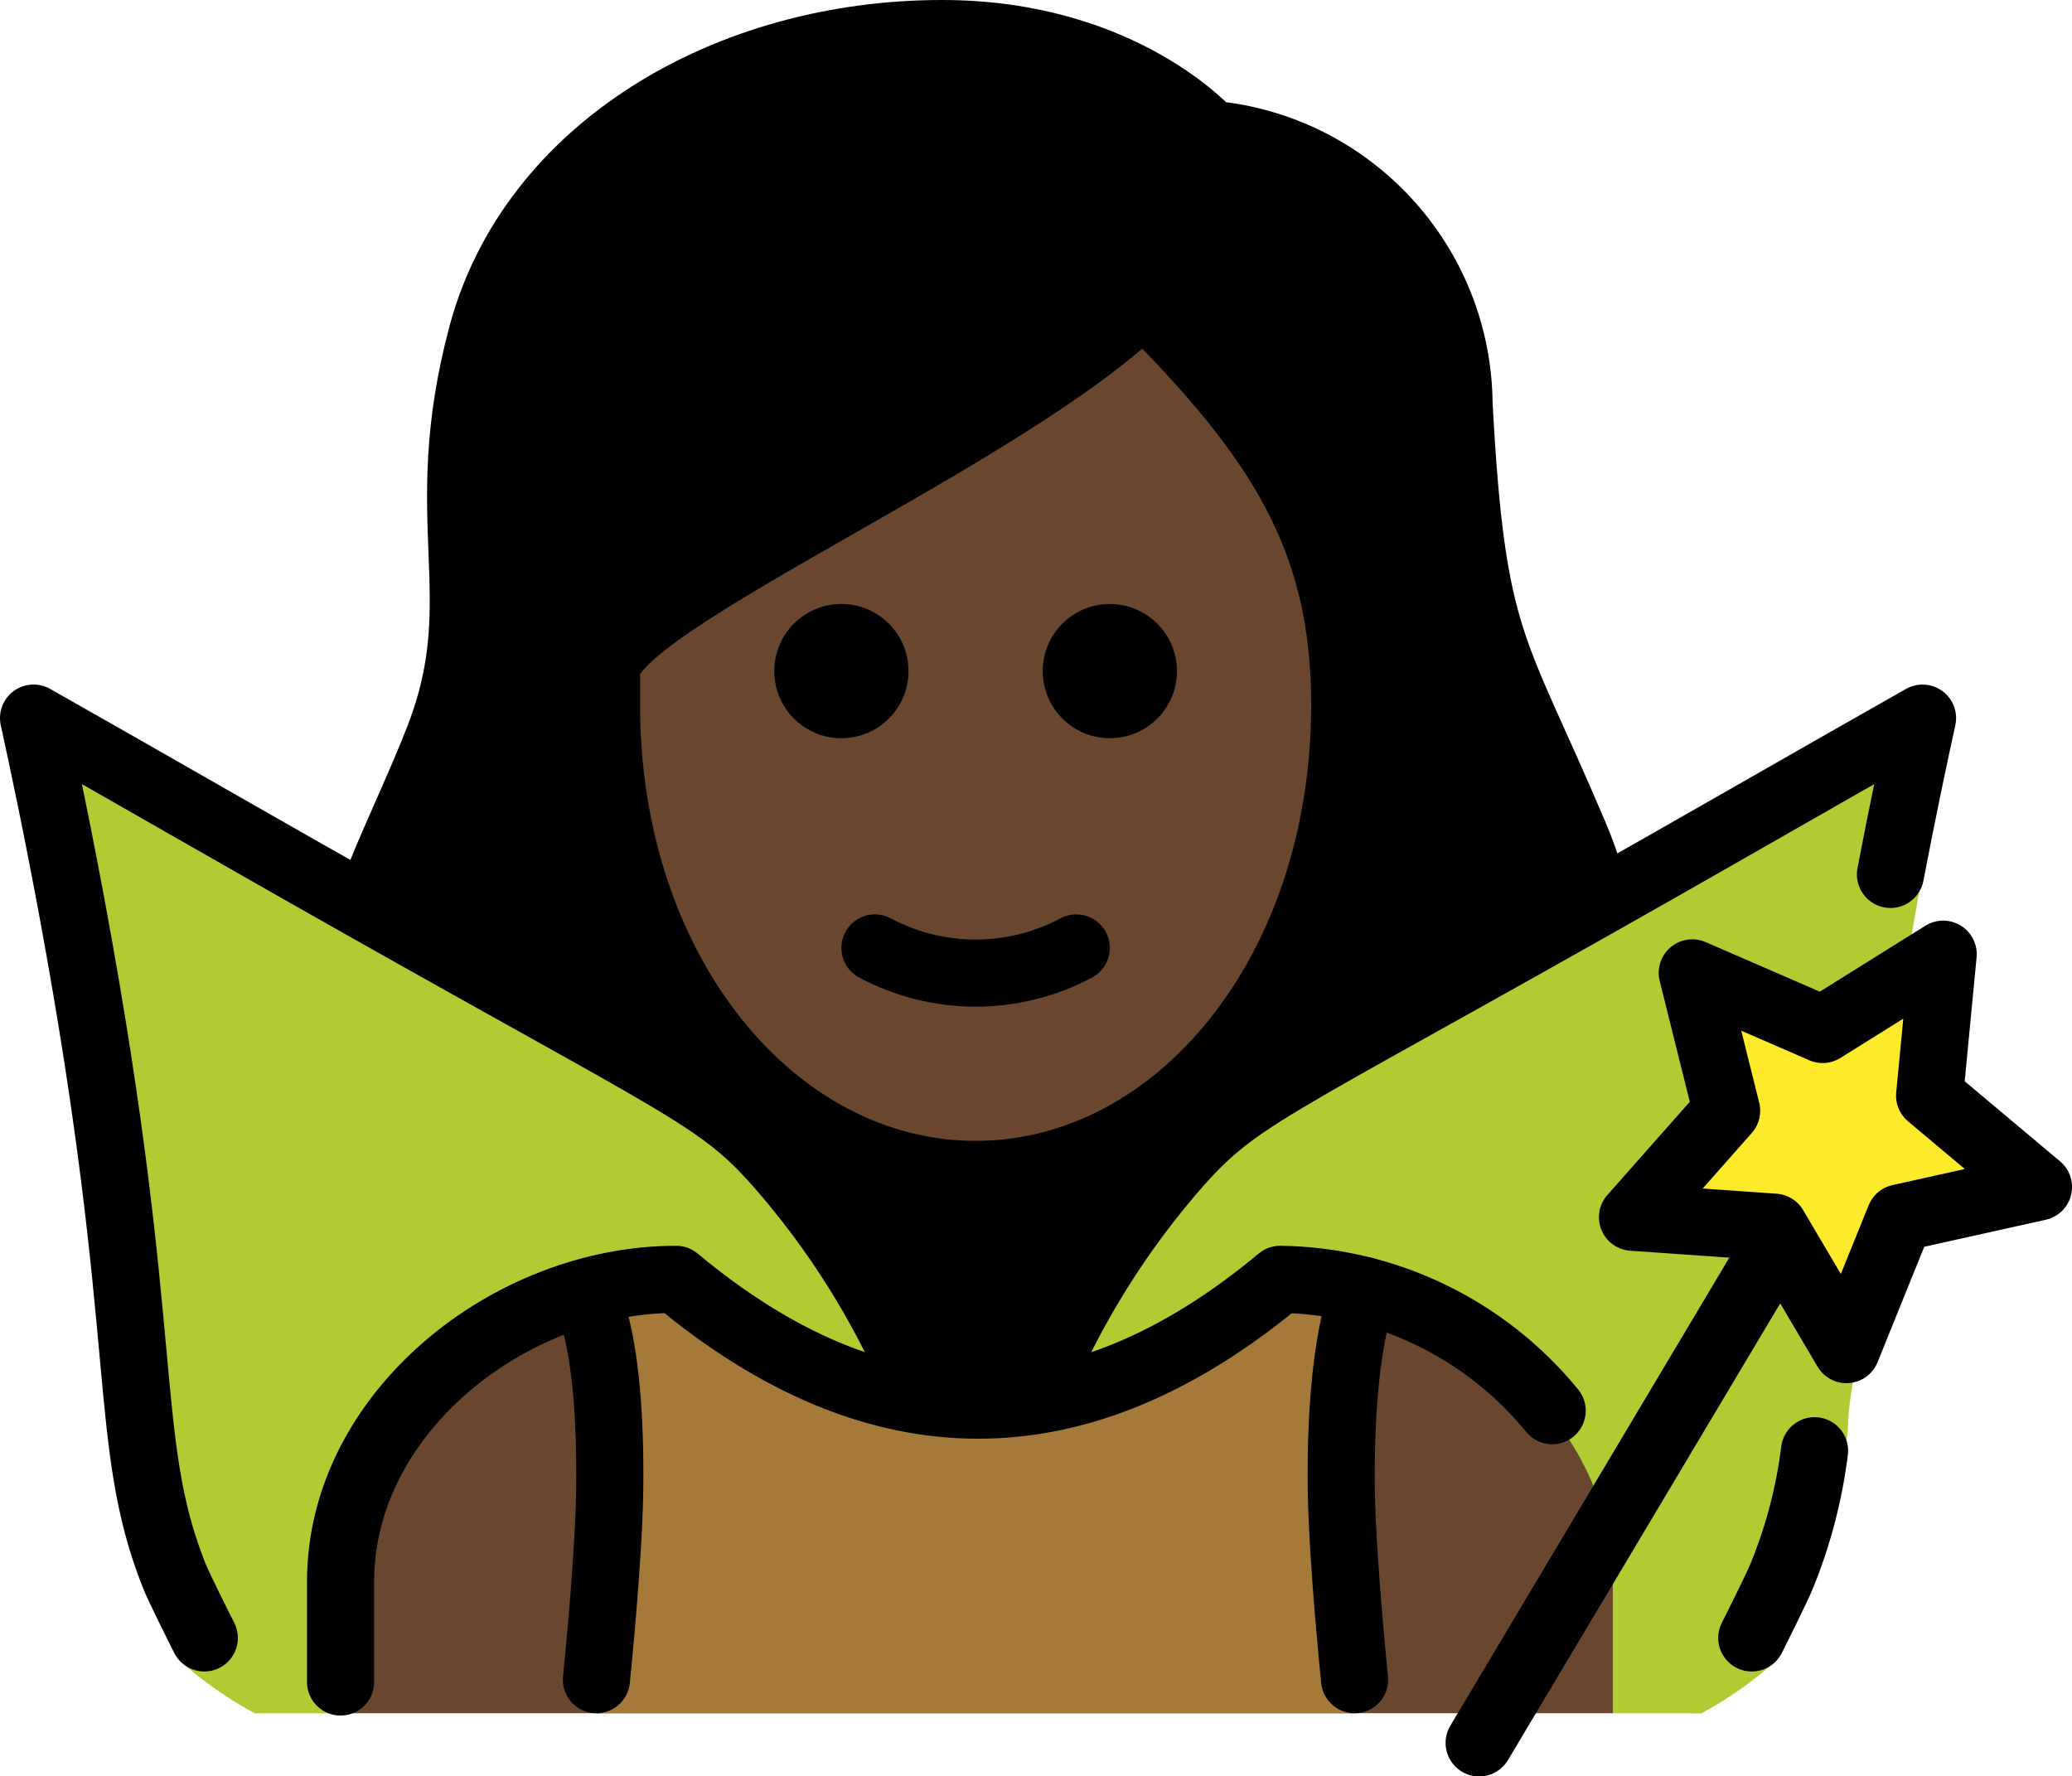 <?xml version="1.0" encoding="UTF-8" standalone="no"?>
<svg
   id="emoji"
   viewBox="0 0 61.745 52.94"
   version="1.1"
   sodipodi:docname="1f9da-1f3ff-200d-2640-fe0f.svg"
   width="61.745"
   height="52.94"
   xmlns:inkscape="http://www.inkscape.org/namespaces/inkscape"
   xmlns:sodipodi="http://sodipodi.sourceforge.net/DTD/sodipodi-0.dtd"
   xmlns="http://www.w3.org/2000/svg"
   xmlns:svg="http://www.w3.org/2000/svg">
  <defs
     id="defs17" />
  <sodipodi:namedview
     id="namedview17"
     pagecolor="#ffffff"
     bordercolor="#000000"
     borderopacity="0.25"
     inkscape:showpageshadow="2"
     inkscape:pageopacity="0.0"
     inkscape:pagecheckerboard="0"
     inkscape:deskcolor="#d1d1d1" />
  <g
     id="hair"
     transform="translate(-6.927,-9.942)">
    <path
       fill="#000000"
       d="m 18.155,47.378 c 1.123,1.019 2.339,1.929 3.633,2.719 1.557,-1.184 3.414,-1.908 5.361,-2.09 6.209,5.013 12.495,5.013 18.7,0 1.514,0.112 2.97,0.635 4.209,1.513 1.053,-0.693 2.047,-1.472 2.972,-2.33 1.188,-0.715 3.125,-8.282 0.392,-13.025 -0.439,-0.853 -0.825,-1.733 -1.157,-2.633 -1.473,-3.27 -2.023,-4.493 -2.349,-10.524 0.027,-3.693 -3.794,-6.784 -7.475,-7.093 -0.266,-0.018 -0.514,-0.142 -0.689,-0.343 -0.093,-0.1 -2.408,-2.655 -7.243,-2.655 -6.2,0 -11.441,3.382 -12.743,8.226 -0.534,2.012 -0.725,4.1 -0.565,6.176 0.204,2.019 -0.056,4.058 -0.761,5.961 -0.248,0.756 -0.627,1.463 -1.119,2.088 -3.772,4.42 -0.975,14.303 -1.167,14.01 z"
       id="path1" />
  </g>
  <g
     id="skin"
     transform="translate(-6.927,-9.942)">
    <path
       fill="#6a462f"
       d="m 25.575,29.483 v 0.957 c 0,7.649 4.609,13.643 10.494,13.643 5.885,0 10.494,-5.993 10.494,-13.643 0,-4.653 -1.778,-7.515 -5.284,-11.134 -2.83,2.171 -5.837,4.101 -8.988,5.772 -2.647,1.515 -6.255,3.57 -6.715,4.406 z"
       id="path2" />
    <path
       fill="#6a462f"
       d="m 17,61 v -4 c 0,-4.994 5.008,-9 10,-9 6,5 12,5 18,0 4.994,0 10,4.006 10,9 v 4"
       id="path3" />
  </g>
  <g
     id="color"
     transform="translate(-6.927,-9.942)">
    <path
       fill="#b1cc33"
       d="m 64.221,31.343 c -0.28,1.27 0.306,2.992 -0.154,5.472 -0.46,2.52 -0.669,4.431 -1.05,7.761 -0.67,6.01 -1.032,6.952 -1.022,7.952 -0.042,1.03 -1.508,5.148 -1.765,6.146 -0.049,0.18 -0.116,0.354 -0.2,0.52 -0.051,0.084 -0.107,0.164 -0.17,0.24 -0.681,0.607 -1.429,1.133 -2.23,1.57 L 55,61 v -3.833 c 0,-4.99 -4.929,-9.004 -9.929,-9.004 -2.118,1.904 -4.732,3.17 -7.54,3.65 0.986,-2.687 2.522,-5.14 4.51,-7.2 1.35,-1.35 6.54,-4.33 16.87,-10.25 2.22,-1.27 4.06,-2.32 5.31,-3.02 z"
       id="path4" />
    <path
       fill="#b1cc33"
       d="m 34.621,51.813 c -2.812,-0.475 -5.431,-1.742 -7.55,-3.65 -4.99,0 -10,4.01 -10,9 v 3.84 h -2.55 c -0.805,-0.435 -1.557,-0.962 -2.24,-1.57 -0.057,-0.077 -0.111,-0.157 -0.16,-0.24 -0.094,-0.162 -0.161,-0.337 -0.2,-0.52 -0.263,-0.997 -0.417,-2.02 -0.46,-3.05 0.02,-1 -0.38,-4 -1.05,-10.01 -0.37,-3.33 -0.85,-5.98 -1.32,-8.5 -0.46,-2.48 -0.88,-4.5 -1.16,-5.77 1.24,0.7 3.08,1.75 5.3,3.02 10.33,5.92 15.52,8.9 16.87,10.25 1.891,1.96 3.376,4.274 4.37,6.81 z"
       id="path5" />
    <polygon
       fill="#fcea2b"
       points="55.575,46.218 58.38,43.045 57.356,38.935 61.241,40.622 64.833,38.378 64.429,42.594 67.673,45.317 63.539,46.236 61.951,50.163 59.8,46.514 "
       id="polygon5" />
    <path
       fill="#a57939"
       d="m 24.7,61 c 0.198,-1.948 0.383,-5.337 0.397,-6.69 0.048,-4.497 -0.797,-5.839 -0.797,-5.839 0.904,-0.262 1.841,-0.403 2.777,-0.403 6,5 12,5 18,0 0.858,0.012 1.701,0.127 2.514,0.336 l 6e-4,2e-4 c 0,0 -0.742,1.409 -0.694,5.905 0.015,1.353 0.199,4.742 0.397,6.69"
       id="path6" />
  </g>
  <g
     id="line"
     transform="translate(-6.927,-9.942)">
    <path
       fill="none"
       stroke="#000000"
       stroke-linecap="round"
       stroke-linejoin="round"
       stroke-width="2"
       d="m 54.345,36.233 c -0.139,-0.488 -0.309,-0.966 -0.51,-1.432 -2.404,-5.67 -3.042,-5.643 -3.429,-12.822 -0.032,-4.186 -3.236,-7.663 -7.405,-8.037 0,0 -2.6,-3 -8,-3 -6.432,0 -12.23,3.466 -13.709,8.966 -1.5,5.583 0.345,7.834 -1.291,12.034 -0.622,1.598 -1.396,3.147 -1.993,4.729"
       id="path7" />
    <path
       d="m 42,29.942 c 0,1.105 -0.895,2 -2,2 -1.105,0 -2,-0.895 -2,-2 0,-1.105 0.895,-2 2,-2 1.105,0 2,0.895 2,2"
       id="path8" />
    <path
       d="m 34,29.942 c 0,1.105 -0.895,2 -2,2 -1.105,0 -2,-0.895 -2,-2 0,-1.105 0.895,-2 2,-2 1.105,0 2,0.895 2,2"
       id="path9" />
    <path
       fill="none"
       stroke="#000000"
       stroke-linejoin="round"
       stroke-width="2"
       d="m 25,30.942 c 0,8 5,14 11,14 6,0 11,-6 11,-14 0,-5 -2,-8 -6,-12 -4,4 -16,9 -16,11 z"
       id="path10" />
    <path
       fill="none"
       stroke="#000000"
       stroke-linecap="round"
       stroke-linejoin="round"
       stroke-width="2"
       d="m 33,38.192 c 1.875,1 4.125,1 6,0"
       id="path11" />
    <path
       fill="none"
       stroke="#000000"
       stroke-linecap="round"
       stroke-linejoin="round"
       stroke-width="2"
       d="m 37.793,51.449 c 1.031,-2.496 2.467,-4.805 4.25,-6.833 1.983,-2.229 2.903,-2.25 16.867,-10.248 2.225,-1.274 4.066,-2.321 5.308,-3.025 -0.236,1.077 -0.579,2.685 -0.956,4.658"
       id="path12" />
    <path
       fill="none"
       stroke="#000000"
       stroke-linecap="round"
       stroke-linejoin="round"
       stroke-width="2"
       d="m 59.129,58.755 c 0.097,-0.188 0.762,-1.512 0.907,-1.88 0.482,-1.186 0.806,-2.43 0.964,-3.699"
       id="path13" />
    <path
       fill="none"
       stroke="#000000"
       stroke-linecap="round"
       stroke-linejoin="round"
       stroke-width="2"
       d="m 13.015,58.755 c -0.097,-0.188 -0.762,-1.512 -0.907,-1.88 -1.587,-4.025 -0.647,-6.937 -3.015,-19.759 -0.459,-2.484 -0.887,-4.5 -1.166,-5.774 1.243,0.705 3.084,1.751 5.308,3.025 13.963,7.998 14.884,8.019 16.867,10.248 1.727,1.963 3.128,4.191 4.15,6.598"
       id="path14" />
    <line
       x1="59.434"
       x2="51.005"
       y1="47.742"
       y2="61.883"
       fill="none"
       stroke="#000000"
       stroke-linecap="round"
       stroke-linejoin="round"
       stroke-width="2"
       id="line14" />
    <polygon
       fill="none"
       stroke="#000000"
       stroke-linecap="round"
       stroke-linejoin="round"
       stroke-width="2"
       points="55.575,46.218 58.38,43.045 57.356,38.935 61.241,40.622 64.833,38.378 64.429,42.594 67.673,45.317 63.539,46.236 61.951,50.163 59.8,46.514 "
       id="polygon14" />
    <path
       fill="none"
       stroke="#000000"
       stroke-linecap="round"
       stroke-linejoin="round"
       stroke-width="2"
       d="m 17.076,60.068 v -3 c 0,-4.994 5.008,-9 10,-9 6,5 12,5 18,0 3.163,0.043 6.125,1.489 8.105,3.915"
       id="path15" />
    <path
       fill="none"
       stroke="#000000"
       stroke-linecap="round"
       stroke-linejoin="round"
       stroke-width="2"
       d="m 24.41,48.643 c 0,0 0.736,1.17 0.687,5.667 C 25.082,55.663 24.898,58.052 24.7,60"
       id="path16" />
    <path
       fill="none"
       stroke="#000000"
       stroke-linecap="round"
       stroke-linejoin="round"
       stroke-width="2"
       d="m 47.591,48.405 c 0,0 -0.742,1.409 -0.694,5.905 0.015,1.353 0.199,3.742 0.397,5.69"
       id="path17" />
  </g>
</svg>
